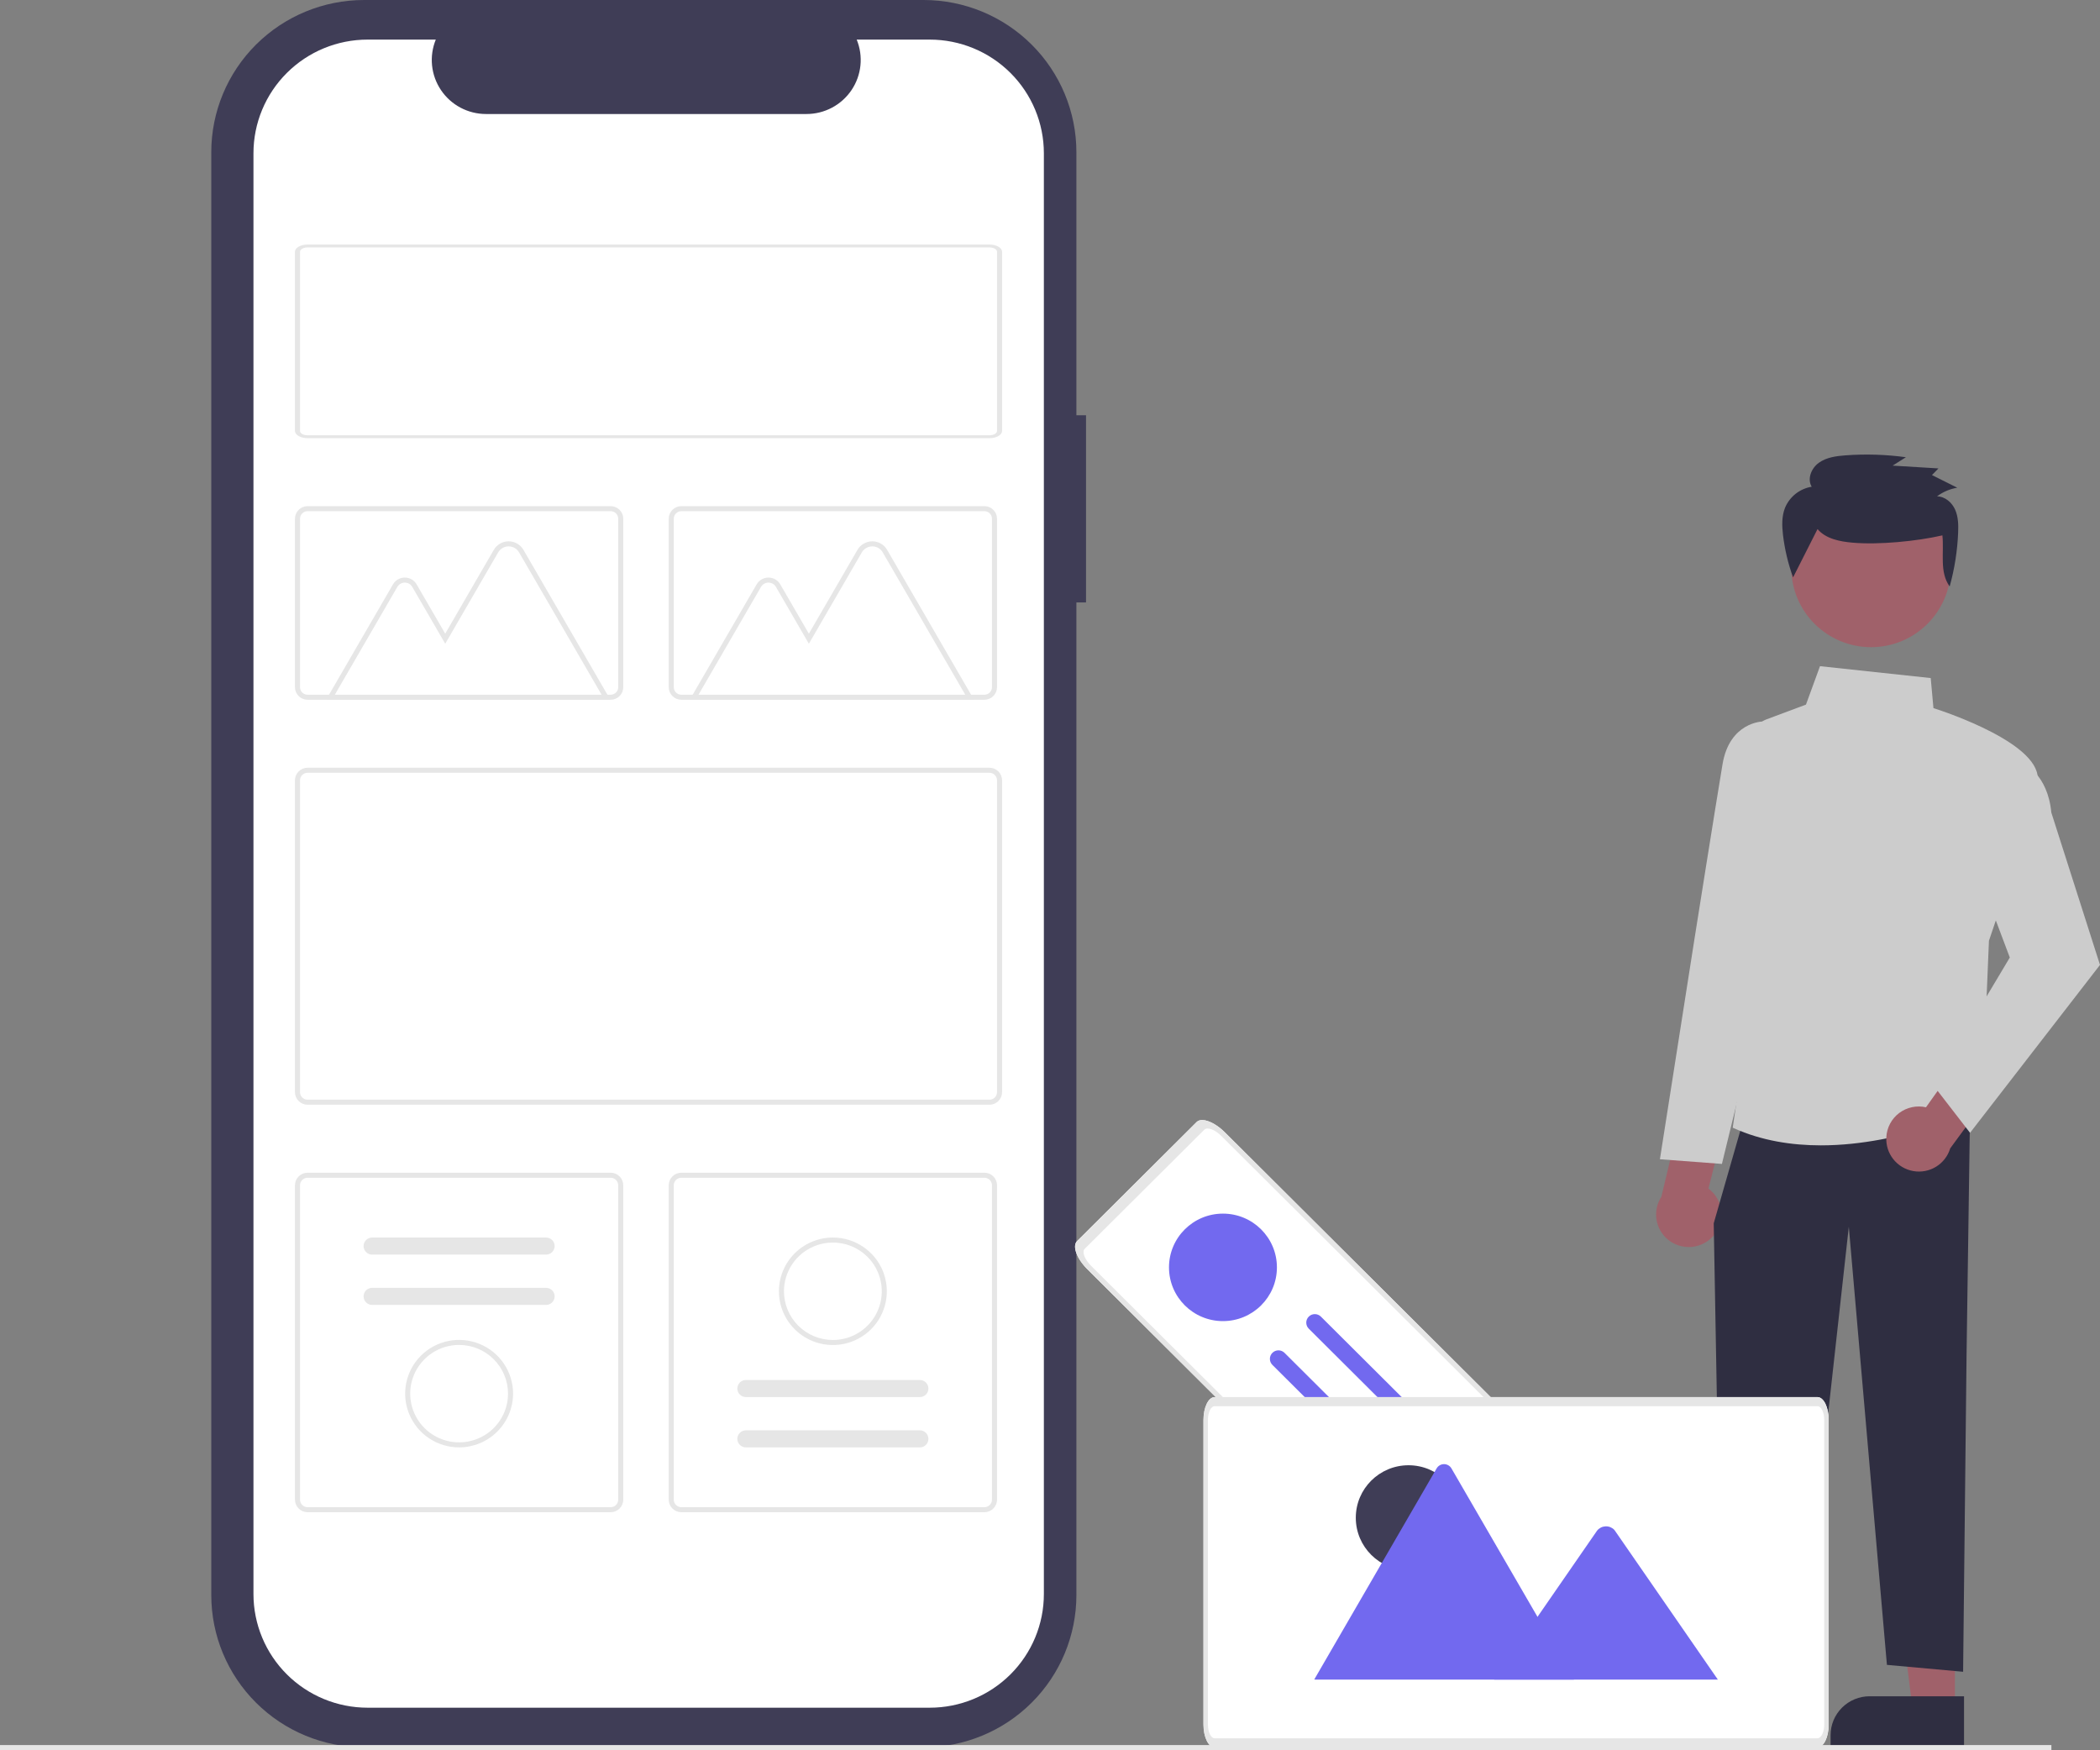 <svg width="246" height="205" viewBox="0 0 246 205" fill="none" xmlns="http://www.w3.org/2000/svg">
<rect x="0" y="0" width="246" height="205" fill="#808080" stroke="none"/>
<g clip-path="url(#clip0_73_133)">
<path d="M127.221 48.633H126.092V17.829C126.092 13.1 124.206 8.565 120.848 5.222C117.491 1.878 112.937 0 108.189 0H42.654C37.905 0 33.352 1.878 29.994 5.222C26.637 8.565 24.75 13.1 24.75 17.829V186.822C24.75 191.551 26.637 196.086 29.994 199.429C33.352 202.773 37.905 204.651 42.654 204.651H108.189C112.937 204.651 117.491 202.773 120.848 199.429C124.206 196.086 126.092 191.551 126.092 186.822V186.822V70.56H127.221V48.633Z" fill="#3F3D56"/>
<path d="M108.911 4.638H100.356C100.75 5.599 100.9 6.641 100.793 7.673C100.687 8.705 100.328 9.695 99.746 10.556C99.165 11.416 98.381 12.122 97.462 12.61C96.542 13.098 95.517 13.353 94.475 13.353H56.931C55.889 13.353 54.864 13.097 53.944 12.61C53.025 12.122 52.241 11.416 51.66 10.555C51.079 9.694 50.719 8.704 50.613 7.673C50.507 6.641 50.657 5.599 51.05 4.638H43.061C39.515 4.638 36.114 6.041 33.607 8.538C31.099 11.035 29.691 14.421 29.691 17.953V186.699C29.691 190.23 31.1 193.617 33.607 196.113C36.114 198.61 39.515 200.013 43.061 200.013H108.911C110.667 200.013 112.405 199.669 114.028 199C115.65 198.331 117.124 197.35 118.365 196.114C119.607 194.878 120.592 193.41 121.264 191.795C121.936 190.179 122.282 188.448 122.282 186.699V186.699V17.953C122.282 14.421 120.873 11.035 118.366 8.538C115.859 6.041 112.458 4.638 108.912 4.638H108.911Z" fill="white"/>
<path d="M115.908 129.391H36.031C35.639 129.39 35.263 129.235 34.986 128.959C34.708 128.683 34.552 128.308 34.552 127.918V91.394C34.552 91.003 34.708 90.629 34.986 90.352C35.263 90.076 35.639 89.921 36.031 89.921H115.908C116.3 89.921 116.676 90.076 116.953 90.352C117.23 90.629 117.386 91.003 117.387 91.394V127.918C117.386 128.308 117.23 128.683 116.953 128.959C116.676 129.235 116.3 129.39 115.908 129.391ZM36.031 90.51C35.796 90.51 35.57 90.603 35.404 90.769C35.237 90.935 35.144 91.159 35.144 91.394V127.918C35.144 128.152 35.237 128.377 35.404 128.543C35.57 128.708 35.796 128.801 36.031 128.802H115.908C116.143 128.801 116.368 128.708 116.535 128.543C116.701 128.377 116.795 128.152 116.795 127.918V91.394C116.795 91.159 116.701 90.935 116.535 90.769C116.368 90.603 116.143 90.51 115.908 90.51H36.031Z" fill="#E6E6E6"/>
<path d="M115.315 81.959H79.815C79.423 81.959 79.047 81.803 78.77 81.527C78.492 81.251 78.336 80.876 78.336 80.486V60.754C78.336 60.364 78.492 59.989 78.77 59.713C79.047 59.437 79.423 59.281 79.815 59.281H115.315C115.707 59.281 116.083 59.437 116.36 59.713C116.638 59.989 116.794 60.364 116.794 60.754V80.486C116.794 80.876 116.638 81.251 116.36 81.527C116.083 81.803 115.707 81.959 115.315 81.959V81.959ZM79.814 59.871C79.579 59.871 79.353 59.964 79.187 60.13C79.02 60.295 78.927 60.52 78.927 60.755V80.486C78.927 80.72 79.02 80.945 79.187 81.111C79.353 81.276 79.579 81.37 79.814 81.37H115.315C115.55 81.37 115.776 81.276 115.942 81.111C116.108 80.945 116.202 80.72 116.202 80.486V60.754C116.202 60.52 116.108 60.295 115.942 60.13C115.776 59.964 115.55 59.871 115.315 59.87L79.814 59.871Z" fill="#E6E6E6"/>
<path d="M71.532 177.117H36.031C35.639 177.117 35.263 176.961 34.986 176.685C34.708 176.409 34.552 176.035 34.552 175.644V138.825C34.552 138.435 34.708 138.06 34.986 137.784C35.263 137.508 35.639 137.353 36.031 137.352H71.532C71.924 137.353 72.3 137.508 72.577 137.784C72.855 138.06 73.011 138.435 73.011 138.825V175.644C73.011 176.035 72.855 176.409 72.577 176.686C72.3 176.962 71.924 177.117 71.532 177.117V177.117ZM36.031 137.942C35.796 137.942 35.57 138.035 35.404 138.201C35.237 138.366 35.144 138.591 35.144 138.825V175.644C35.144 175.879 35.237 176.103 35.404 176.269C35.57 176.435 35.796 176.528 36.031 176.528H71.532C71.767 176.528 71.993 176.435 72.159 176.269C72.326 176.103 72.419 175.879 72.419 175.644V138.825C72.419 138.591 72.326 138.366 72.159 138.201C71.993 138.035 71.767 137.942 71.532 137.942H36.031Z" fill="#E6E6E6"/>
<path d="M115.315 177.117H79.815C79.423 177.117 79.047 176.961 78.77 176.685C78.492 176.409 78.336 176.035 78.336 175.644V138.825C78.336 138.435 78.492 138.06 78.77 137.784C79.047 137.508 79.423 137.353 79.815 137.352H115.315C115.707 137.353 116.083 137.508 116.36 137.784C116.638 138.061 116.794 138.435 116.794 138.826V175.644C116.794 176.035 116.638 176.409 116.36 176.686C116.083 176.962 115.707 177.117 115.315 177.117V177.117ZM79.815 137.942C79.58 137.942 79.354 138.035 79.188 138.201C79.022 138.366 78.928 138.591 78.928 138.825V175.644C78.928 175.879 79.022 176.103 79.188 176.269C79.354 176.435 79.58 176.528 79.815 176.528H115.315C115.55 176.528 115.776 176.435 115.942 176.269C116.108 176.103 116.202 175.879 116.202 175.644V138.825C116.202 138.591 116.108 138.366 115.942 138.201C115.776 138.035 115.55 137.942 115.315 137.942H79.815Z" fill="#E6E6E6"/>
<path d="M181.377 202.433L127.371 148.652C126.129 147.415 125.591 145.946 126.167 145.369L140.178 131.417C140.757 130.844 142.231 131.38 143.474 132.616L197.48 186.397C198.722 187.634 199.26 189.103 198.684 189.68L184.673 203.632C184.094 204.206 182.62 203.67 181.377 202.433Z" fill="white"/>
<path opacity="0.997" d="M143.26 154.734C146.752 154.734 149.582 151.916 149.582 148.439C149.582 144.963 146.752 142.144 143.26 142.144C139.769 142.144 136.939 144.963 136.939 148.439C136.939 151.916 139.769 154.734 143.26 154.734Z" fill="#7269EF"/>
<path d="M181.377 202.433L127.371 148.652C126.129 147.415 125.591 145.946 126.167 145.369L140.178 131.417C140.757 130.844 142.231 131.38 143.474 132.616L197.48 186.397C198.722 187.634 199.26 189.103 198.684 189.68L184.673 203.632C184.094 204.206 182.62 203.67 181.377 202.433ZM143.055 133.033C142.31 132.291 141.425 131.969 141.078 132.313L127.067 146.266C126.721 146.611 127.045 147.492 127.79 148.235L181.795 202.016C182.541 202.759 183.426 203.08 183.773 202.736L197.784 188.784C198.13 188.439 197.806 187.557 197.061 186.814L143.055 133.033Z" fill="#E6E6E6"/>
<path d="M154.733 154.207C154.545 154.019 154.289 153.914 154.023 153.914C153.756 153.914 153.501 154.019 153.313 154.207C153.124 154.394 153.019 154.649 153.019 154.914C153.019 155.179 153.124 155.433 153.313 155.621L187.236 189.404C187.425 189.591 187.68 189.697 187.947 189.697C188.213 189.697 188.468 189.591 188.657 189.404C188.845 189.216 188.951 188.962 188.951 188.697C188.951 188.431 188.845 188.177 188.657 187.989L154.733 154.207Z" fill="#7269EF"/>
<path d="M150.472 158.45C150.379 158.357 150.268 158.283 150.146 158.233C150.025 158.183 149.894 158.157 149.762 158.157C149.63 158.157 149.5 158.183 149.378 158.233C149.256 158.283 149.145 158.357 149.052 158.45C148.959 158.543 148.885 158.653 148.834 158.774C148.784 158.895 148.758 159.026 148.758 159.157C148.758 159.288 148.784 159.418 148.834 159.54C148.885 159.661 148.959 159.771 149.052 159.864L182.976 193.647C183.164 193.834 183.419 193.94 183.686 193.94C183.952 193.94 184.208 193.834 184.396 193.647C184.584 193.459 184.69 193.205 184.69 192.939C184.69 192.674 184.584 192.42 184.396 192.232L150.472 158.45Z" fill="#7269EF"/>
<path d="M71.5 81.963H38.198L46.034 68.444C46.174 68.202 46.376 68.001 46.62 67.861C46.863 67.721 47.139 67.647 47.42 67.647C47.701 67.647 47.977 67.721 48.22 67.861C48.464 68.001 48.666 68.202 48.806 68.444L52.154 74.219L57.847 64.399C58.023 64.096 58.276 63.844 58.581 63.669C58.886 63.494 59.231 63.402 59.583 63.402C59.935 63.402 60.28 63.494 60.585 63.669C60.889 63.844 61.142 64.096 61.318 64.399L71.5 81.963ZM39.222 81.374H70.474L60.804 64.696C60.68 64.482 60.502 64.304 60.288 64.181C60.073 64.058 59.83 63.992 59.582 63.992C59.334 63.992 59.09 64.058 58.876 64.181C58.661 64.304 58.483 64.482 58.359 64.696L52.155 75.398L48.294 68.739C48.206 68.586 48.078 68.46 47.925 68.371C47.772 68.283 47.598 68.237 47.421 68.237C47.244 68.237 47.07 68.283 46.916 68.371C46.763 68.46 46.636 68.586 46.547 68.739L39.222 81.374Z" fill="#E6E6E6"/>
<path d="M114.101 81.963H80.798L88.634 68.444C88.775 68.202 88.977 68.001 89.22 67.861C89.463 67.721 89.74 67.647 90.02 67.647C90.301 67.647 90.577 67.721 90.821 67.861C91.064 68.001 91.266 68.202 91.406 68.444L94.754 74.219L100.448 64.399C100.624 64.096 100.877 63.844 101.181 63.669C101.486 63.494 101.832 63.402 102.183 63.402C102.535 63.402 102.881 63.494 103.185 63.669C103.49 63.844 103.743 64.096 103.919 64.399L114.101 81.963ZM81.823 81.374H113.075L103.405 64.696C103.281 64.482 103.103 64.304 102.888 64.181C102.674 64.058 102.43 63.992 102.182 63.992C101.934 63.992 101.691 64.058 101.476 64.181C101.262 64.304 101.083 64.482 100.959 64.696L94.754 75.398L90.894 68.739C90.805 68.586 90.678 68.46 90.525 68.371C90.371 68.283 90.197 68.237 90.02 68.237C89.843 68.237 89.669 68.283 89.516 68.371C89.362 68.46 89.235 68.586 89.147 68.739L81.823 81.374Z" fill="#E6E6E6"/>
<path d="M71.532 81.959H36.031C35.639 81.959 35.263 81.803 34.986 81.527C34.708 81.251 34.552 80.876 34.552 80.486V60.754C34.552 60.364 34.708 59.989 34.986 59.713C35.263 59.437 35.639 59.281 36.031 59.281H71.532C71.924 59.281 72.3 59.437 72.577 59.713C72.855 59.989 73.011 60.364 73.011 60.754V80.486C73.011 80.876 72.855 81.251 72.577 81.527C72.3 81.803 71.924 81.958 71.532 81.959V81.959ZM36.031 59.871C35.796 59.871 35.57 59.964 35.404 60.13C35.237 60.295 35.144 60.52 35.144 60.755V80.486C35.144 80.72 35.237 80.945 35.404 81.111C35.57 81.276 35.796 81.37 36.031 81.37H71.532C71.767 81.37 71.993 81.276 72.159 81.111C72.326 80.945 72.419 80.72 72.419 80.486V60.754C72.419 60.52 72.326 60.295 72.159 60.13C71.993 59.964 71.767 59.871 71.532 59.87L36.031 59.871Z" fill="#E6E6E6"/>
<path d="M43.596 144.945C43.33 144.945 43.074 145.051 42.886 145.238C42.698 145.426 42.592 145.68 42.592 145.945C42.592 146.211 42.698 146.465 42.886 146.653C43.074 146.84 43.33 146.946 43.596 146.946H63.968C64.234 146.946 64.489 146.84 64.678 146.653C64.866 146.465 64.972 146.211 64.972 145.945C64.972 145.68 64.866 145.426 64.678 145.238C64.489 145.051 64.234 144.945 63.968 144.945H43.596Z" fill="#E6E6E6"/>
<path d="M43.596 150.837C43.33 150.837 43.074 150.943 42.886 151.13C42.698 151.318 42.592 151.572 42.592 151.838C42.592 152.103 42.698 152.357 42.886 152.545C43.074 152.732 43.33 152.838 43.596 152.838H63.968C64.234 152.838 64.489 152.732 64.678 152.545C64.866 152.357 64.972 152.103 64.972 151.838C64.972 151.572 64.866 151.318 64.678 151.13C64.489 150.943 64.234 150.837 63.968 150.837H43.596Z" fill="#E6E6E6"/>
<path d="M53.782 169.524C52.531 169.524 51.309 169.155 50.27 168.463C49.23 167.772 48.42 166.789 47.942 165.638C47.463 164.488 47.338 163.223 47.582 162.001C47.826 160.78 48.428 159.659 49.312 158.778C50.196 157.898 51.322 157.299 52.548 157.056C53.774 156.813 55.045 156.937 56.2 157.414C57.355 157.89 58.343 158.697 59.037 159.732C59.732 160.767 60.103 161.984 60.103 163.229V163.229C60.101 164.898 59.434 166.498 58.249 167.678C57.064 168.858 55.457 169.522 53.782 169.524V169.524ZM53.782 157.523C52.648 157.523 51.541 157.858 50.598 158.485C49.656 159.112 48.922 160.003 48.488 161.046C48.054 162.088 47.941 163.235 48.162 164.342C48.383 165.449 48.929 166.466 49.73 167.264C50.531 168.062 51.552 168.605 52.664 168.825C53.775 169.045 54.927 168.932 55.974 168.5C57.021 168.069 57.916 167.337 58.545 166.399C59.175 165.461 59.511 164.358 59.511 163.229C59.509 161.716 58.905 160.266 57.831 159.197C56.757 158.127 55.3 157.526 53.782 157.524V157.523Z" fill="#E6E6E6"/>
<path d="M107.753 169.525C107.884 169.525 108.015 169.499 108.137 169.449C108.259 169.398 108.369 169.325 108.463 169.232C108.556 169.139 108.63 169.029 108.68 168.907C108.731 168.786 108.757 168.656 108.757 168.525C108.757 168.393 108.731 168.263 108.68 168.142C108.63 168.021 108.556 167.91 108.463 167.818C108.369 167.725 108.259 167.651 108.137 167.601C108.015 167.55 107.884 167.525 107.753 167.525H87.379C87.112 167.525 86.857 167.63 86.669 167.818C86.48 168.005 86.374 168.259 86.374 168.525C86.374 168.79 86.48 169.044 86.669 169.232C86.857 169.419 87.112 169.525 87.379 169.525H107.753Z" fill="#E6E6E6"/>
<path d="M107.753 163.632C107.884 163.632 108.015 163.606 108.137 163.556C108.259 163.506 108.369 163.432 108.463 163.339C108.556 163.246 108.63 163.136 108.68 163.015C108.731 162.893 108.757 162.763 108.757 162.632C108.757 162.501 108.731 162.371 108.68 162.249C108.63 162.128 108.556 162.018 108.463 161.925C108.369 161.832 108.259 161.758 108.137 161.708C108.015 161.658 107.884 161.632 107.753 161.632H87.379C87.112 161.632 86.857 161.737 86.669 161.925C86.48 162.112 86.374 162.367 86.374 162.632C86.374 162.897 86.48 163.152 86.669 163.339C86.857 163.527 87.112 163.632 87.379 163.632H107.753Z" fill="#E6E6E6"/>
<path d="M209.126 200.089H204.152L201.786 180.983H209.127L209.126 200.089Z" fill="#A0616A"/>
<path d="M199.133 198.673H210.191V204.688H194.559V203.229C194.559 202.02 195.041 200.862 195.898 200.007C196.756 199.153 197.92 198.673 199.133 198.673V198.673Z" fill="#2F2E41"/>
<path d="M229.006 200.089H224.032L221.666 180.983H229.007L229.006 200.089Z" fill="#A0616A"/>
<path d="M219.014 198.673H230.072V204.688H214.439V203.229C214.439 202.02 214.921 200.862 215.779 200.007C216.637 199.153 217.801 198.673 219.014 198.673Z" fill="#2F2E41"/>
<path d="M200.46 145.011C200.866 144.632 201.183 144.169 201.39 143.655C201.596 143.14 201.687 142.587 201.656 142.034C201.624 141.481 201.472 140.942 201.209 140.454C200.945 139.966 200.578 139.541 200.132 139.21L202.263 130.817L197.457 128.283L194.615 140.179C194.105 140.961 193.902 141.903 194.043 142.825C194.185 143.747 194.661 144.585 195.381 145.181C196.102 145.777 197.017 146.089 197.953 146.057C198.889 146.026 199.781 145.653 200.46 145.011H200.46Z" fill="#A0616A"/>
<path d="M230.775 130.35L230.369 158.633L229.964 195.804L221.039 194.996L216.575 143.683L210.895 194.996H201.68L200.751 143.278L203.998 131.966L230.775 130.35Z" fill="#2F2E41"/>
<path d="M203.107 132.139L202.976 132.08L208.063 97.43L205.477 86.958C205.342 86.413 205.413 85.838 205.676 85.341C205.939 84.845 206.376 84.462 206.903 84.265L211.556 82.527L213.2 78.025L226.17 79.417L226.489 82.936C227.894 83.385 239.468 87.224 238.67 91.597C237.881 95.914 233.228 109.495 232.991 110.184L232.177 129.662L232.077 129.712C231.956 129.773 223.016 134.149 213.304 134.149C209.885 134.148 206.367 133.605 203.107 132.139Z" fill="#CCCCCC"/>
<path d="M194.447 135.776L198.536 109.715C198.56 109.562 200.979 94.305 201.782 89.511C202.611 84.562 206.457 84.505 206.496 84.505H208.613L211.09 95.603L206.211 117.87L201.71 136.323L194.447 135.776Z" fill="#CCCCCC"/>
<path d="M220.97 133.204C220.996 132.651 221.144 132.11 221.403 131.62C221.662 131.129 222.026 130.702 222.468 130.366C222.911 130.031 223.422 129.797 223.966 129.68C224.51 129.563 225.072 129.566 225.615 129.689L230.646 122.628L235.7 124.626L228.455 134.498C228.187 135.391 227.6 136.156 226.803 136.648C226.007 137.139 225.058 137.322 224.135 137.162C223.212 137.003 222.38 136.511 221.797 135.782C221.213 135.052 220.919 134.134 220.97 133.203V133.204Z" fill="#A0616A"/>
<path d="M226.489 127.132L235.434 112.15L231.79 102.472L236.753 89.291L236.938 89.369C237.058 89.42 239.878 90.674 240.296 95.162L246 113.014L230.777 132.681L226.489 127.132Z" fill="#CCCCCC"/>
<path d="M219.178 75.799C224.335 75.799 228.516 71.635 228.516 66.499C228.516 61.363 224.335 57.2 219.178 57.2C214.02 57.2 209.839 61.363 209.839 66.499C209.839 71.635 214.02 75.799 219.178 75.799Z" fill="#A0616A"/>
<path d="M212.91 61.968C213.877 63.108 215.512 63.429 217.021 63.56C220.086 63.828 224.543 63.393 227.538 62.705C227.753 64.768 227.169 66.993 228.389 68.69C228.961 66.635 229.294 64.522 229.381 62.391C229.418 61.477 229.403 60.532 229.03 59.693C228.658 58.854 227.844 58.142 226.908 58.135C227.604 57.609 228.419 57.263 229.281 57.125L226.316 55.641L227.077 54.863L221.709 54.536L223.264 53.552C220.923 53.232 218.555 53.158 216.198 53.331C215.104 53.411 213.96 53.564 213.074 54.196C212.188 54.827 211.675 56.081 212.226 57.008C211.537 57.121 210.888 57.407 210.341 57.839C209.795 58.271 209.368 58.835 209.101 59.477C208.706 60.475 208.742 61.583 208.864 62.646C209.066 64.346 209.463 66.018 210.046 67.628" fill="#2F2E41"/>
<path d="M212.91 204.659H142.285C141.564 204.657 140.978 203.466 140.978 201.994V166.298C140.978 164.826 141.564 163.635 142.285 163.633H212.91C213.632 163.635 214.217 164.826 214.218 166.298V201.994C214.217 203.465 213.631 204.657 212.91 204.659Z" fill="white"/>
<path d="M97.566 144.945C98.816 144.945 100.038 145.315 101.078 146.006C102.117 146.698 102.927 147.681 103.406 148.831C103.884 149.981 104.009 151.247 103.765 152.468C103.521 153.689 102.919 154.811 102.035 155.691C101.151 156.572 100.025 157.171 98.799 157.414C97.573 157.657 96.302 157.532 95.147 157.056C93.992 156.579 93.004 155.773 92.31 154.737C91.615 153.702 91.245 152.485 91.245 151.24V151.24C91.247 149.571 91.913 147.971 93.098 146.791C94.283 145.611 95.89 144.947 97.566 144.945V144.945ZM97.566 156.946C98.699 156.946 99.806 156.611 100.749 155.984C101.691 155.357 102.425 154.466 102.858 153.423C103.292 152.38 103.405 151.233 103.184 150.126C102.963 149.02 102.417 148.003 101.616 147.205C100.815 146.407 99.794 145.864 98.682 145.644C97.571 145.424 96.419 145.537 95.372 145.969C94.325 146.401 93.43 147.132 92.801 148.07C92.171 149.009 91.835 150.112 91.835 151.24V151.24C91.837 152.753 92.441 154.203 93.515 155.273C94.59 156.342 96.046 156.944 97.565 156.946H97.566Z" fill="#E6E6E6"/>
<path d="M164.998 183.916C168.409 183.916 171.174 181.162 171.174 177.766C171.174 174.369 168.409 171.616 164.998 171.616C161.587 171.616 158.822 174.369 158.822 177.766C158.822 181.162 161.587 183.916 164.998 183.916Z" fill="#3F3D56"/>
<path d="M184.365 196.718H154.069C154.031 196.718 153.993 196.715 153.956 196.708L168.285 171.993C168.372 171.839 168.499 171.711 168.652 171.622C168.806 171.532 168.98 171.485 169.158 171.485C169.336 171.485 169.51 171.532 169.663 171.622C169.817 171.711 169.944 171.839 170.031 171.993L179.647 188.579L180.108 189.373L184.365 196.718Z" fill="#7269EF"/>
<path d="M201.233 196.718H175.029L180.106 189.373L180.472 188.844L187.088 179.273C187.205 179.126 187.352 179.006 187.519 178.92C187.686 178.833 187.869 178.783 188.056 178.772C188.244 178.761 188.432 178.789 188.608 178.855C188.784 178.921 188.944 179.023 189.077 179.155C189.111 179.192 189.143 179.231 189.172 179.273L201.233 196.718Z" fill="#7269EF"/>
<path d="M212.91 204.659H142.285C141.564 204.657 140.978 203.466 140.978 201.994V166.298C140.978 164.826 141.564 163.635 142.285 163.633H212.91C213.632 163.635 214.217 164.826 214.218 166.298V201.994C214.217 203.465 213.631 204.657 212.91 204.659ZM142.285 164.699C141.852 164.699 141.501 165.415 141.501 166.298V201.994C141.501 202.877 141.852 203.592 142.285 203.593H212.91C213.343 203.593 213.694 202.877 213.695 201.994V166.298C213.695 165.415 213.343 164.699 212.91 164.699H142.285Z" fill="#E6E6E6"/>
<path d="M240.306 204.388H0V205H240.306V204.388Z" fill="#E6E6E6"/>
<path d="M115.908 51.32H36.031C35.215 51.32 34.553 50.941 34.552 50.474V29.489C34.552 29.021 35.214 28.643 36.031 28.642H115.908C116.724 28.642 117.386 29.021 117.387 29.489V50.474C117.386 50.941 116.724 51.319 115.908 51.32ZM36.031 28.981C35.541 28.981 35.144 29.208 35.144 29.488V50.474C35.144 50.754 35.541 50.981 36.031 50.981H115.908C116.397 50.981 116.794 50.754 116.795 50.474V29.489C116.795 29.208 116.397 28.981 115.908 28.981L36.031 28.981Z" fill="#E6E6E6"/>
</g>
<defs>
<clipPath id="clip0_73_133">
<rect width="246" height="205" fill="white"/>
</clipPath>
</defs>
</svg>
